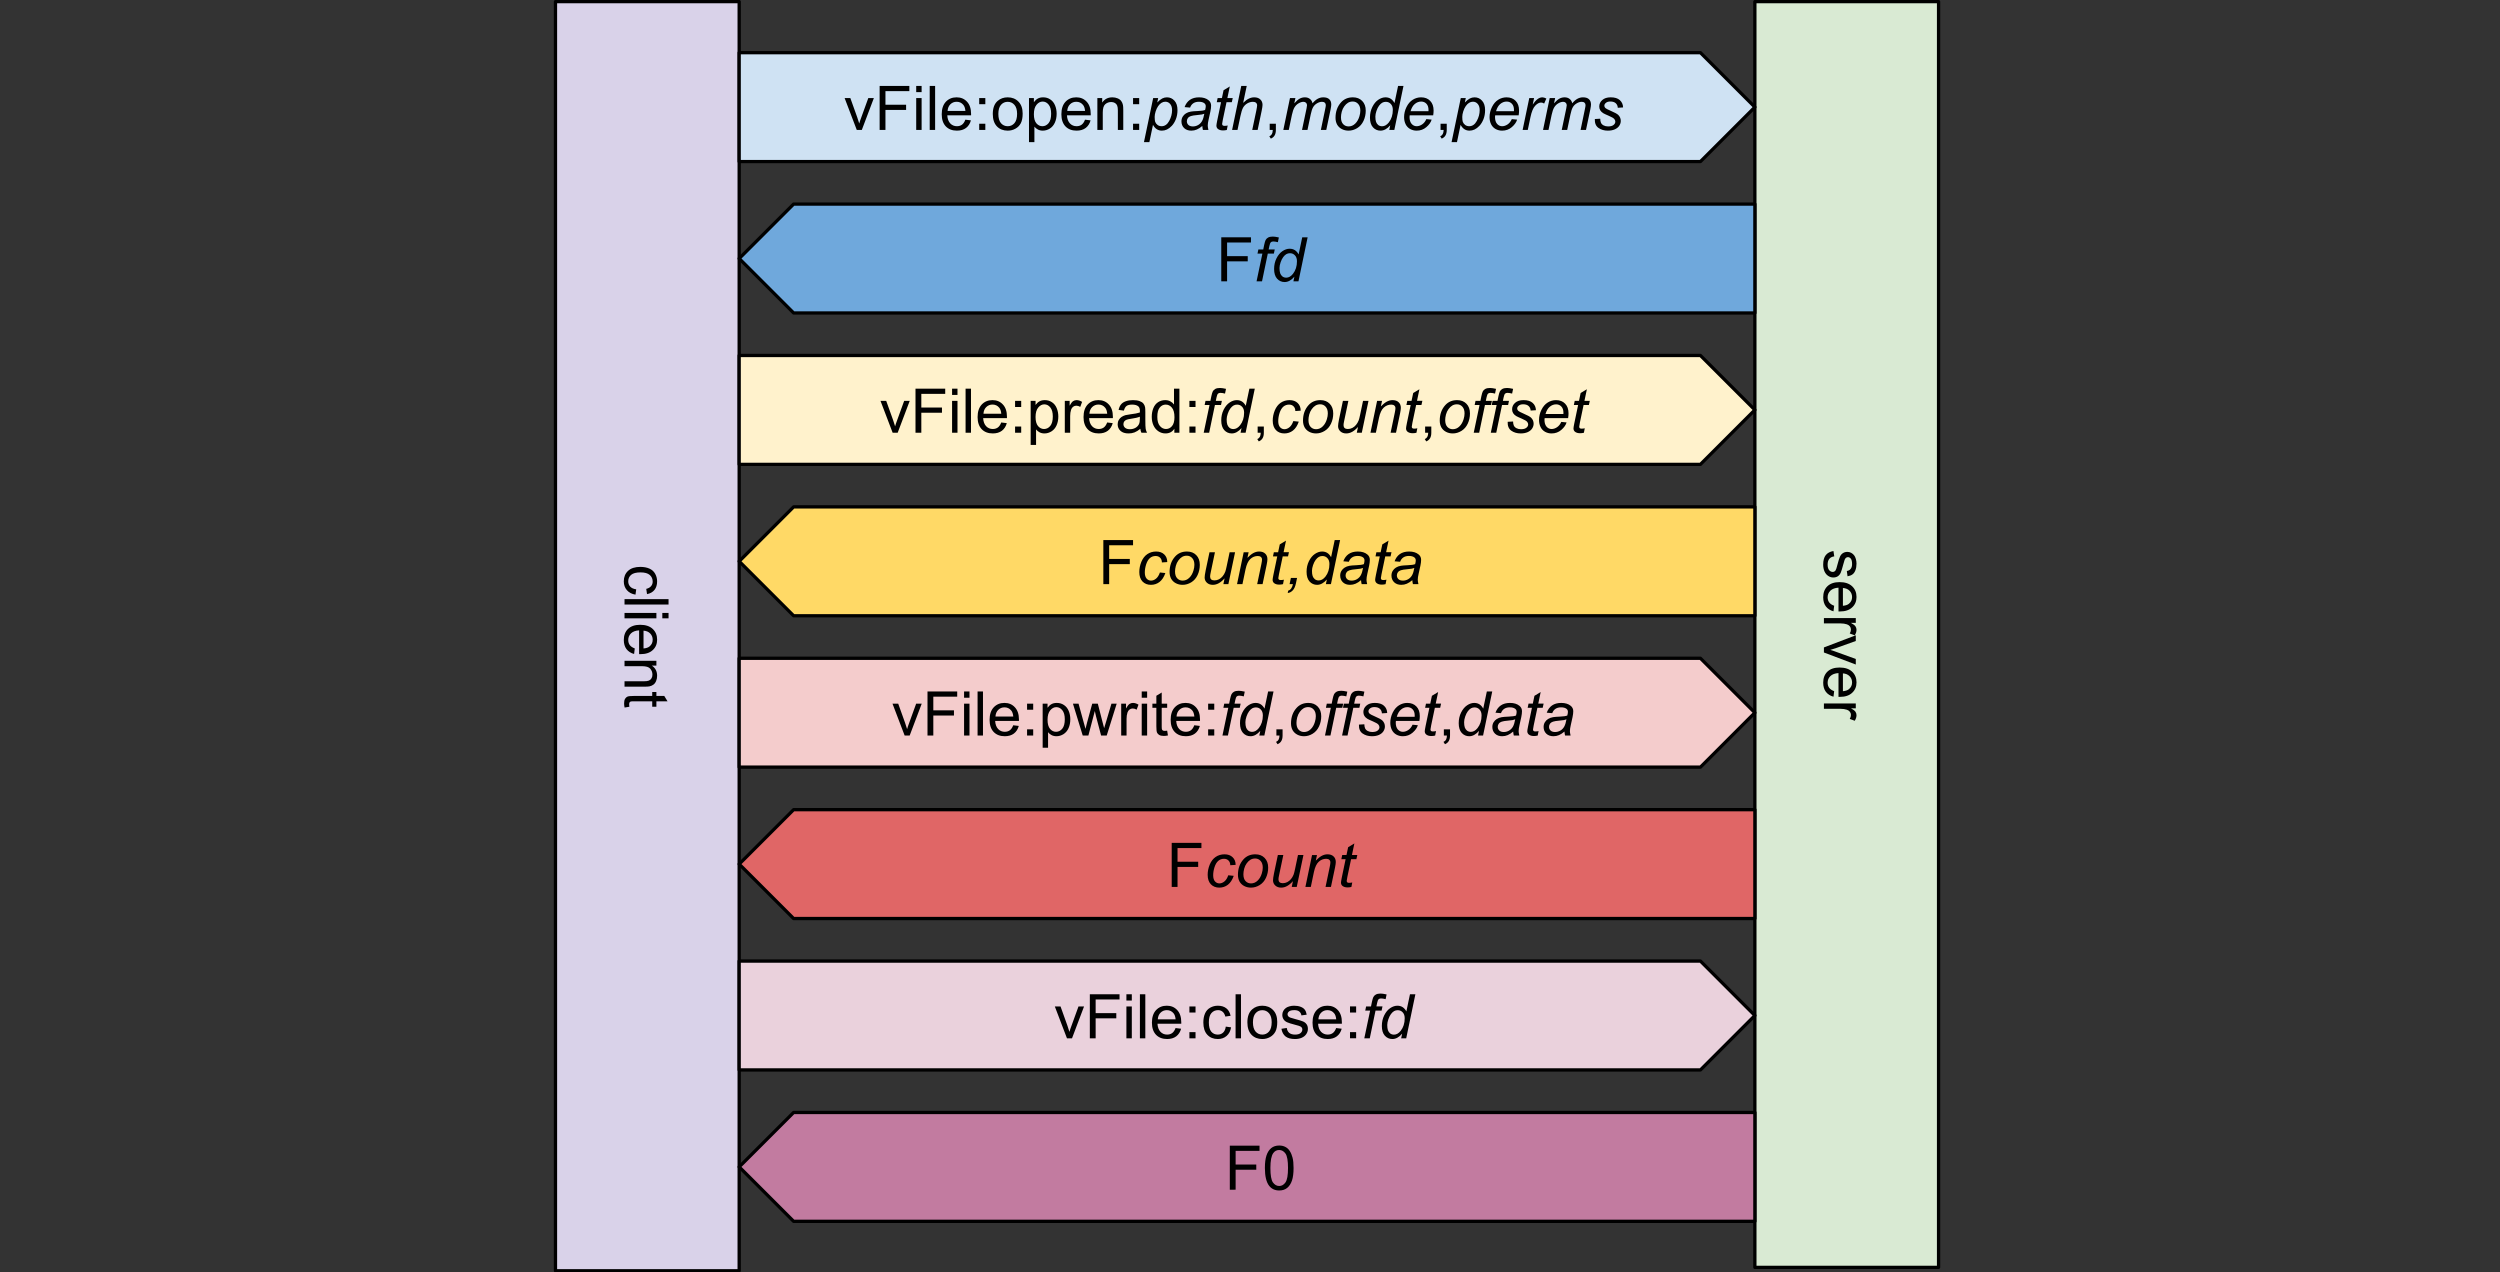 <?xml version="1.0" encoding="UTF-8" standalone="no"?>
<svg
   xmlns:dc="http://purl.org/dc/elements/1.1/"
   xmlns:cc="http://creativecommons.org/ns#"
   xmlns:rdf="http://www.w3.org/1999/02/22-rdf-syntax-ns#"
   xmlns:svg="http://www.w3.org/2000/svg"
   xmlns="http://www.w3.org/2000/svg"
   xmlns:sodipodi="http://sodipodi.sourceforge.net/DTD/sodipodi-0.dtd"
   xmlns:inkscape="http://www.inkscape.org/namespaces/inkscape"
   version="1.1"
   viewBox="0 0 758.644 386.134"
   fill="none"
   stroke="none"
   stroke-linecap="square"
   stroke-miterlimit="10"
   id="svg107"
   sodipodi:docname="gdb-protocol-read-write.svg"
   width="758.644"
   height="386.134"
   inkscape:version="1.0.1 (3bc2e813f5, 2020-09-07)">
  <rect x="0" y="0" width="758.644" height="386.134" fill="#333333" stroke="none"/>
  <defs
     id="defs111" />
  <sodipodi:namedview
     pagecolor="#ffffff"
     bordercolor="#666666"
     borderopacity="1"
     objecttolerance="10"
     gridtolerance="10"
     guidetolerance="10"
     inkscape:pageopacity="0"
     inkscape:pageshadow="2"
     inkscape:window-width="1364"
     inkscape:window-height="747"
     id="namedview109"
     showgrid="false"
     inkscape:zoom="1.0685185"
     inkscape:cx="509.45933"
     inkscape:cy="185.30715"
     inkscape:window-x="0"
     inkscape:window-y="19"
     inkscape:window-maximized="0"
     inkscape:current-layer="svg107" />
  <clipPath
     id="p.0">
    <path
       d="M 0,0 H 720 V 540 H 0 Z"
       clip-rule="nonzero"
       id="path2" />
  </clipPath>
  <path
     fill="#000000"
     fill-opacity="0"
     d="m 149.459,-9.823 h 720 V 530.177 h -720 z"
     fill-rule="evenodd"
     id="path5" />
  <path
     fill="#d9ead3"
     d="M 588.273,0.5 V 384.594 H 532.525 V 0.5 Z"
     fill-rule="evenodd"
     id="path7" />
  <path
     stroke="#000000"
     stroke-width="1"
     stroke-linejoin="round"
     stroke-linecap="butt"
     d="M 588.273,0.5 V 384.594 H 532.525 V 0.5 Z"
     fill-rule="evenodd"
     id="path9" />
  <path
     fill="#000000"
     d="m 556.37,167.209 0.25,1.625 q -0.969,0.125 -1.5,0.75 -0.516,0.625 -0.516,1.75 0,1.125 0.453,1.672 0.469,0.547 1.094,0.547 0.547,0 0.875,-0.484 0.219,-0.328 0.547,-1.672 0.469,-1.812 0.797,-2.516 0.328,-0.688 0.906,-1.047 0.594,-0.359 1.312,-0.359 0.641,0 1.188,0.297 0.562,0.297 0.922,0.812 0.281,0.375 0.469,1.031 0.203,0.672 0.203,1.422 0,1.141 -0.328,2 -0.328,0.859 -0.891,1.266 -0.562,0.422 -1.5,0.578 l -0.219,-1.609 q 0.75,-0.109 1.172,-0.641 0.422,-0.516 0.422,-1.469 0,-1.141 -0.375,-1.625 -0.375,-0.469 -0.875,-0.469 -0.312,0 -0.578,0.188 -0.266,0.203 -0.438,0.641 -0.094,0.234 -0.422,1.438 -0.453,1.75 -0.75,2.438 -0.297,0.688 -0.859,1.078 -0.562,0.391 -1.406,0.391 -0.828,0 -1.547,-0.484 -0.719,-0.469 -1.125,-1.375 -0.391,-0.906 -0.391,-2.047 0,-1.875 0.781,-2.875 0.781,-0.984 2.328,-1.25 z m 0.219,16.609 -0.203,1.688 q -1.484,-0.406 -2.312,-1.484 -0.812,-1.078 -0.812,-2.766 0,-2.125 1.297,-3.375 1.312,-1.234 3.672,-1.234 2.453,0 3.797,1.25 1.344,1.266 1.344,3.266 0,1.938 -1.328,3.156 -1.312,1.234 -3.703,1.234 -0.156,0 -0.438,0 v -7.219 q -1.594,0.094 -2.453,0.906 -0.844,0.812 -0.844,2.016 0,0.906 0.469,1.547 0.484,0.641 1.516,1.016 z m 2.656,-5.391 v 5.406 q 1.219,-0.109 1.828,-0.625 0.953,-0.781 0.953,-2.031 0,-1.125 -0.766,-1.906 -0.75,-0.766 -2.016,-0.844 z m -5.766,9.126 h 9.672 v 1.469 h -1.469 q 1.031,0.562 1.359,1.031 0.328,0.484 0.328,1.062 0,0.828 -0.531,1.688 l -1.516,-0.562 q 0.359,-0.609 0.359,-1.203 0,-0.547 -0.328,-0.969 -0.328,-0.422 -0.891,-0.609 -0.875,-0.281 -1.922,-0.281 h -5.062 z m 0,8.916 9.672,-3.688 v 1.734 l -5.797,2.078 q -0.938,0.328 -1.938,0.625 0.766,0.203 1.828,0.609 l 5.906,2.141 v 1.688 l -9.672,-3.656 z m 3.109,13.266 -0.203,1.688 q -1.484,-0.406 -2.312,-1.484 -0.812,-1.078 -0.812,-2.766 0,-2.125 1.297,-3.375 1.312,-1.234 3.672,-1.234 2.453,0 3.797,1.25 1.344,1.266 1.344,3.266 0,1.938 -1.328,3.156 -1.312,1.234 -3.703,1.234 -0.156,0 -0.438,0 v -7.219 q -1.594,0.094 -2.453,0.906 -0.844,0.812 -0.844,2.016 0,0.906 0.469,1.547 0.484,0.641 1.516,1.016 z m 2.656,-5.391 v 5.406 q 1.219,-0.109 1.828,-0.625 0.953,-0.781 0.953,-2.031 0,-1.125 -0.766,-1.906 -0.75,-0.766 -2.016,-0.844 z m -5.766,9.126 h 9.672 v 1.469 h -1.469 q 1.031,0.562 1.359,1.031 0.328,0.484 0.328,1.062 0,0.828 -0.531,1.688 l -1.516,-0.562 q 0.359,-0.609 0.359,-1.203 0,-0.547 -0.328,-0.969 -0.328,-0.422 -0.891,-0.609 -0.875,-0.281 -1.922,-0.281 h -5.062 z"
     fill-rule="nonzero"
     id="path11" />
  <path
     fill="#d9d2e9"
     d="M 224.31,0.5 V 385.634 H 168.562 V 0.5 Z"
     fill-rule="evenodd"
     id="path13" />
  <path
     stroke="#000000"
     stroke-width="1"
     stroke-linejoin="round"
     stroke-linecap="butt"
     d="M 224.31,0.5 V 385.634 H 168.562 V 0.5 Z"
     fill-rule="evenodd"
     id="path15" />
  <path
     fill="#000000"
     d="m 193.063,178.838 -0.219,1.609 q -1.656,-0.266 -2.609,-1.359 -0.938,-1.078 -0.938,-2.672 0,-1.984 1.297,-3.188 1.297,-1.203 3.719,-1.203 1.578,0 2.75,0.516 1.172,0.516 1.75,1.578 0.594,1.062 0.594,2.312 0,1.578 -0.797,2.578 -0.797,1 -2.266,1.281 l -0.234,-1.594 q 0.969,-0.234 1.453,-0.812 0.5,-0.578 0.5,-1.391 0,-1.234 -0.891,-2.016 -0.891,-0.781 -2.812,-0.781 -1.953,0 -2.844,0.75 -0.875,0.75 -0.875,1.953 0,0.969 0.594,1.609 0.594,0.656 1.828,0.828 z m -3.547,2.969 h 13.359 v 1.641 h -13.359 z m 11.469,4.192 h 1.891 v 1.641 h -1.891 z m -11.469,0 h 9.672 v 1.641 h -9.672 z m 3.109,10.77 -0.203,1.688 q -1.484,-0.406 -2.312,-1.484 -0.812,-1.078 -0.812,-2.766 0,-2.125 1.297,-3.375 1.312,-1.234 3.672,-1.234 2.453,0 3.797,1.25 1.344,1.266 1.344,3.266 0,1.938 -1.328,3.156 -1.312,1.234 -3.703,1.234 -0.156,0 -0.438,0 v -7.219 q -1.594,0.094 -2.453,0.906 -0.844,0.812 -0.844,2.016 0,0.906 0.469,1.547 0.484,0.641 1.516,1.016 z m 2.656,-5.391 v 5.406 q 1.219,-0.109 1.828,-0.625 0.953,-0.781 0.953,-2.031 0,-1.125 -0.766,-1.906 -0.75,-0.766 -2.016,-0.844 z m -5.766,9.141 h 9.672 v 1.469 h -1.375 q 1.594,1.062 1.594,3.078 0,0.875 -0.312,1.609 -0.312,0.734 -0.828,1.094 -0.5,0.375 -1.203,0.516 -0.453,0.094 -1.594,0.094 h -5.953 v -1.641 h 5.891 q 1,0 1.484,-0.203 0.5,-0.188 0.797,-0.672 0.297,-0.484 0.297,-1.141 0,-1.047 -0.672,-1.812 -0.656,-0.75 -2.516,-0.75 h -5.281 z m 1.469,13.954 -1.453,0.234 q -0.141,-0.688 -0.141,-1.234 0,-0.891 0.281,-1.391 0.281,-0.484 0.734,-0.688 0.469,-0.203 1.938,-0.203 h 5.578 v -1.203 h 1.266 v 1.203 h 2.391 l 0.984,1.625 h -3.375 v 1.656 h -1.266 v -1.656 h -5.672 q -0.688,0 -0.891,0.078 -0.203,0.094 -0.328,0.281 -0.109,0.203 -0.109,0.578 0,0.266 0.062,0.719 z"
     fill-rule="nonzero"
     id="path17" />
  <path
     fill="#cfe2f3"
     d="m 224.31,15.988 h 291.701 l 16.52,16.52 -16.52,16.52 H 224.31 Z"
     fill-rule="evenodd"
     id="path19" />
  <path
     stroke="#000000"
     stroke-width="1"
     stroke-linejoin="round"
     stroke-linecap="butt"
     d="m 224.31,15.988 h 291.701 l 16.52,16.52 -16.52,16.52 H 224.31 Z"
     fill-rule="evenodd"
     id="path21" />
  <path
     fill="#000000"
     d="m 259.993,39.428 -3.688,-9.672 h 1.734 l 2.078,5.797 q 0.328,0.938 0.625,1.938 0.203,-0.766 0.609,-1.828 l 2.141,-5.906 h 1.688 l -3.656,9.672 z m 6.938,0 V 26.068 h 9.016 v 1.578 h -7.25 v 4.141 h 6.266 v 1.578 h -6.266 v 6.062 z m 11.099,-11.469 v -1.891 h 1.641 v 1.891 z m 0,11.469 v -9.672 h 1.641 v 9.672 z m 4.098,0 V 26.068 h 1.641 v 13.359 z m 10.817,-3.109 1.688,0.203 q -0.406,1.484 -1.484,2.312 -1.078,0.812 -2.766,0.812 -2.125,0 -3.375,-1.297 -1.234,-1.312 -1.234,-3.672 0,-2.453 1.25,-3.797 1.266,-1.344 3.266,-1.344 1.938,0 3.156,1.328 1.234,1.312 1.234,3.703 0,0.156 0,0.438 h -7.219 q 0.094,1.594 0.906,2.453 0.812,0.844 2.016,0.844 0.906,0 1.547,-0.469 0.641,-0.484 1.016,-1.516 z m -5.391,-2.656 h 5.406 q -0.109,-1.219 -0.625,-1.828 -0.781,-0.953 -2.031,-0.953 -1.125,0 -1.906,0.766 -0.766,0.75 -0.844,2.016 z m 9.594,-2.047 v -1.859 h 1.859 v 1.859 z m 0,7.812 v -1.875 h 1.859 v 1.875 z m 4.121,-4.844 q 0,-2.688 1.484,-3.969 1.25,-1.078 3.047,-1.078 2,0 3.266,1.312 1.266,1.297 1.266,3.609 0,1.859 -0.562,2.938 -0.562,1.062 -1.641,1.656 -1.062,0.594 -2.328,0.594 -2.031,0 -3.281,-1.297 -1.25,-1.312 -1.25,-3.766 z m 1.688,0 q 0,1.859 0.797,2.797 0.812,0.922 2.047,0.922 1.219,0 2.031,-0.922 0.812,-0.938 0.812,-2.844 0,-1.797 -0.812,-2.719 -0.812,-0.922 -2.031,-0.922 -1.234,0 -2.047,0.922 -0.797,0.906 -0.797,2.766 z m 9.298,8.547 v -13.375 h 1.484 v 1.25 q 0.531,-0.734 1.188,-1.094 0.672,-0.375 1.625,-0.375 1.234,0 2.172,0.641 0.953,0.625 1.438,1.797 0.484,1.156 0.484,2.547 0,1.484 -0.531,2.672 -0.531,1.188 -1.547,1.828 -1.016,0.625 -2.141,0.625 -0.812,0 -1.469,-0.344 -0.656,-0.344 -1.062,-0.875 v 4.703 z m 1.484,-8.484 q 0,1.859 0.75,2.766 0.766,0.891 1.828,0.891 1.094,0 1.875,-0.922 0.781,-0.938 0.781,-2.875 0,-1.844 -0.766,-2.766 -0.75,-0.922 -1.812,-0.922 -1.047,0 -1.859,0.984 -0.797,0.969 -0.797,2.844 z m 15.516,1.672 1.688,0.203 q -0.406,1.484 -1.484,2.312 -1.078,0.812 -2.766,0.812 -2.125,0 -3.375,-1.297 -1.234,-1.312 -1.234,-3.672 0,-2.453 1.25,-3.797 1.266,-1.344 3.266,-1.344 1.938,0 3.156,1.328 1.234,1.312 1.234,3.703 0,0.156 0,0.438 h -7.219 q 0.094,1.594 0.906,2.453 0.812,0.844 2.016,0.844 0.906,0 1.547,-0.469 0.641,-0.484 1.016,-1.516 z m -5.391,-2.656 h 5.406 q -0.109,-1.219 -0.625,-1.828 -0.781,-0.953 -2.031,-0.953 -1.125,0 -1.906,0.766 -0.766,0.75 -0.844,2.016 z m 9.141,5.766 v -9.672 h 1.469 v 1.375 q 1.062,-1.594 3.078,-1.594 0.875,0 1.609,0.312 0.734,0.312 1.094,0.828 0.375,0.5 0.516,1.203 0.094,0.453 0.094,1.594 v 5.953 h -1.641 v -5.891 q 0,-1 -0.203,-1.484 -0.188,-0.5 -0.672,-0.797 -0.484,-0.297 -1.141,-0.297 -1.047,0 -1.812,0.672 -0.75,0.656 -0.75,2.516 v 5.281 z m 10.829,-7.812 v -1.859 h 1.859 v 1.859 z m 0,7.812 v -1.875 h 1.859 v 1.875 z"
     fill-rule="nonzero"
     id="path23" />
  <path
     fill="#000000"
     d="m 347.143,43.131 2.797,-13.375 h 1.516 l -0.281,1.344 q 0.844,-0.875 1.516,-1.219 0.672,-0.344 1.422,-0.344 1.375,0 2.281,1.016 0.922,1 0.922,2.875 0,1.516 -0.5,2.766 -0.5,1.234 -1.234,2 -0.719,0.75 -1.469,1.109 -0.75,0.344 -1.531,0.344 -1.75,0 -2.703,-1.766 l -1.094,5.25 z m 3.25,-7.656 q 0,1.078 0.156,1.5 0.234,0.594 0.75,0.969 0.516,0.359 1.203,0.359 1.422,0 2.297,-1.594 0.875,-1.609 0.875,-3.281 0,-1.219 -0.594,-1.891 -0.578,-0.672 -1.453,-0.672 -0.625,0 -1.172,0.344 -0.531,0.328 -1,0.984 -0.453,0.656 -0.766,1.609 -0.297,0.953 -0.297,1.672 z m 14.454,2.75 q -0.859,0.734 -1.656,1.078 -0.781,0.344 -1.688,0.344 -1.344,0 -2.172,-0.781 -0.812,-0.797 -0.812,-2.031 0,-0.797 0.375,-1.422 0.375,-0.625 0.984,-1 0.609,-0.391 1.484,-0.547 0.562,-0.109 2.109,-0.172 1.562,-0.062 2.234,-0.328 0.188,-0.672 0.188,-1.125 0,-0.578 -0.422,-0.906 -0.562,-0.453 -1.672,-0.453 -1.031,0 -1.703,0.469 -0.656,0.453 -0.953,1.297 l -1.672,-0.141 q 0.516,-1.438 1.609,-2.203 1.109,-0.766 2.797,-0.766 1.797,0 2.844,0.859 0.797,0.625 0.797,1.656 0,0.766 -0.219,1.797 l -0.531,2.406 q -0.266,1.141 -0.266,1.859 0,0.453 0.203,1.312 h -1.672 q -0.125,-0.469 -0.188,-1.203 z m 0.609,-3.703 q -0.344,0.141 -0.75,0.219 -0.391,0.062 -1.312,0.156 -1.438,0.125 -2.031,0.328 -0.594,0.188 -0.906,0.625 -0.297,0.422 -0.297,0.938 0,0.688 0.484,1.141 0.484,0.438 1.359,0.438 0.828,0 1.578,-0.422 0.75,-0.438 1.188,-1.203 0.438,-0.781 0.688,-2.219 z m 7.094,3.562 -0.266,1.359 q -0.594,0.141 -1.156,0.141 -0.984,0 -1.562,-0.469 -0.438,-0.375 -0.438,-1 0,-0.312 0.234,-1.469 l 1.172,-5.625 h -1.297 l 0.266,-1.266 h 1.297 l 0.5,-2.375 1.891,-1.141 -0.734,3.516 h 1.625 l -0.281,1.266 h -1.609 l -1.125,5.359 q -0.203,1.016 -0.203,1.219 0,0.281 0.156,0.438 0.172,0.156 0.562,0.156 0.547,0 0.969,-0.109 z m 1.34,1.344 2.781,-13.359 h 1.656 l -1.078,5.141 q 0.922,-0.906 1.719,-1.281 0.797,-0.391 1.625,-0.391 1.203,0 1.859,0.641 0.672,0.625 0.672,1.656 0,0.516 -0.281,1.875 l -1.203,5.719 h -1.641 l 1.234,-5.859 q 0.25,-1.266 0.25,-1.594 0,-0.484 -0.328,-0.781 -0.328,-0.297 -0.938,-0.297 -0.891,0 -1.703,0.469 -0.812,0.469 -1.281,1.281 -0.453,0.812 -0.828,2.625 l -0.875,4.156 z"
     fill-rule="nonzero"
     id="path25" />
  <path
     fill="#000000"
     d="m 385.297,39.428 v -1.875 h 1.875 v 1.875 q 0,1.031 -0.375,1.656 -0.359,0.641 -1.156,0.984 l -0.453,-0.703 q 0.516,-0.219 0.766,-0.672 0.25,-0.438 0.281,-1.266 z"
     fill-rule="nonzero"
     id="path27" />
  <path
     fill="#000000"
     d="m 389.434,39.428 2.016,-9.672 h 1.656 l -0.344,1.594 q 0.922,-1.031 1.641,-1.422 0.734,-0.391 1.578,-0.391 0.906,0 1.516,0.484 0.609,0.469 0.797,1.328 0.734,-0.906 1.547,-1.359 0.812,-0.453 1.719,-0.453 1.219,0 1.812,0.578 0.609,0.562 0.609,1.609 0,0.438 -0.203,1.469 l -1.312,6.234 h -1.641 l 1.328,-6.391 q 0.172,-0.781 0.172,-1.125 0,-0.469 -0.297,-0.734 -0.297,-0.281 -0.844,-0.281 -0.75,0 -1.516,0.453 -0.766,0.438 -1.188,1.172 -0.422,0.719 -0.734,2.219 l -0.984,4.688 h -1.656 l 1.375,-6.531 q 0.141,-0.672 0.141,-0.953 0,-0.469 -0.297,-0.75 -0.297,-0.297 -0.766,-0.297 -0.703,0 -1.484,0.453 -0.766,0.438 -1.25,1.234 -0.469,0.797 -0.781,2.266 l -0.953,4.578 z m 15.838,-3.672 q 0,-2.828 1.672,-4.688 1.375,-1.531 3.609,-1.531 1.75,0 2.812,1.094 1.078,1.094 1.078,2.953 0,1.656 -0.672,3.094 -0.672,1.438 -1.922,2.203 -1.25,0.766 -2.625,0.766 -1.125,0 -2.047,-0.484 -0.922,-0.484 -1.422,-1.359 -0.484,-0.891 -0.484,-2.047 z m 1.656,-0.156 q 0,1.359 0.656,2.062 0.656,0.703 1.656,0.703 0.531,0 1.047,-0.203 0.531,-0.219 0.969,-0.656 0.453,-0.438 0.766,-1 0.312,-0.562 0.5,-1.203 0.281,-0.906 0.281,-1.734 0,-1.312 -0.656,-2.031 -0.656,-0.734 -1.656,-0.734 -0.781,0 -1.422,0.375 -0.625,0.375 -1.141,1.094 -0.516,0.703 -0.766,1.641 -0.234,0.938 -0.234,1.688 z m 14.954,2.422 q -1.406,1.625 -2.953,1.625 -1.375,0 -2.297,-1.016 -0.906,-1.016 -0.906,-2.953 0,-1.766 0.719,-3.219 0.734,-1.469 1.812,-2.188 1.094,-0.734 2.188,-0.734 1.797,0 2.719,1.734 l 1.094,-5.203 h 1.641 l -2.781,13.359 h -1.531 z m -4.516,-2.641 q 0,1 0.203,1.594 0.203,0.578 0.672,0.969 0.484,0.375 1.172,0.375 1.109,0 2.031,-1.156 1.219,-1.547 1.219,-3.828 0,-1.141 -0.609,-1.781 -0.594,-0.656 -1.516,-0.656 -0.594,0 -1.078,0.266 -0.484,0.266 -0.969,0.906 -0.469,0.625 -0.797,1.594 -0.328,0.969 -0.328,1.719 z m 15.469,0.766 1.609,0.156 q -0.344,1.188 -1.594,2.266 -1.234,1.078 -2.969,1.078 -1.062,0 -1.969,-0.5 -0.891,-0.5 -1.359,-1.438 -0.469,-0.953 -0.469,-2.156 0,-1.594 0.734,-3.078 0.734,-1.484 1.891,-2.203 1.172,-0.734 2.531,-0.734 1.734,0 2.766,1.078 1.031,1.062 1.031,2.922 0,0.719 -0.125,1.469 h -7.125 q -0.047,0.281 -0.047,0.5 0,1.359 0.625,2.078 0.625,0.719 1.531,0.719 0.844,0 1.656,-0.547 0.828,-0.562 1.281,-1.609 z m -4.781,-2.406 h 5.422 q 0.016,-0.25 0.016,-0.359 0,-1.234 -0.625,-1.891 -0.625,-0.672 -1.594,-0.672 -1.062,0 -1.938,0.734 -0.859,0.719 -1.281,2.188 z"
     fill-rule="nonzero"
     id="path29" />
  <path
     fill="#000000"
     d="m 437.148,39.428 v -1.875 h 1.875 v 1.875 q 0,1.031 -0.375,1.656 -0.359,0.641 -1.156,0.984 l -0.453,-0.703 q 0.516,-0.219 0.766,-0.672 0.25,-0.438 0.281,-1.266 z"
     fill-rule="nonzero"
     id="path31" />
  <path
     fill="#000000"
     d="m 440.488,43.131 2.797,-13.375 h 1.516 l -0.281,1.344 q 0.844,-0.875 1.516,-1.219 0.672,-0.344 1.422,-0.344 1.375,0 2.281,1.016 0.922,1 0.922,2.875 0,1.516 -0.5,2.766 -0.5,1.234 -1.234,2 -0.719,0.75 -1.469,1.109 -0.75,0.344 -1.531,0.344 -1.75,0 -2.703,-1.766 l -1.094,5.25 z m 3.25,-7.656 q 0,1.078 0.156,1.5 0.234,0.594 0.75,0.969 0.516,0.359 1.203,0.359 1.422,0 2.297,-1.594 0.875,-1.609 0.875,-3.281 0,-1.219 -0.594,-1.891 -0.578,-0.672 -1.453,-0.672 -0.625,0 -1.172,0.344 -0.531,0.328 -1,0.984 -0.453,0.656 -0.766,1.609 -0.297,0.953 -0.297,1.672 z m 15.032,0.672 1.609,0.156 q -0.344,1.188 -1.594,2.266 -1.234,1.078 -2.969,1.078 -1.062,0 -1.969,-0.5 -0.891,-0.5 -1.359,-1.438 -0.469,-0.953 -0.469,-2.156 0,-1.594 0.734,-3.078 0.734,-1.484 1.891,-2.203 1.172,-0.734 2.531,-0.734 1.734,0 2.766,1.078 1.031,1.062 1.031,2.922 0,0.719 -0.125,1.469 h -7.125 q -0.047,0.281 -0.047,0.5 0,1.359 0.625,2.078 0.625,0.719 1.531,0.719 0.844,0 1.656,-0.547 0.828,-0.562 1.281,-1.609 z m -4.781,-2.406 h 5.422 q 0.016,-0.25 0.016,-0.359 0,-1.234 -0.625,-1.891 -0.625,-0.672 -1.594,-0.672 -1.062,0 -1.938,0.734 -0.859,0.719 -1.281,2.188 z m 8.063,5.688 2.016,-9.672 h 1.453 l -0.406,1.969 q 0.75,-1.109 1.453,-1.641 0.719,-0.547 1.469,-0.547 0.5,0 1.219,0.359 l -0.672,1.531 q -0.438,-0.312 -0.938,-0.312 -0.875,0 -1.781,0.969 -0.906,0.953 -1.438,3.469 l -0.812,3.875 z m 6.197,0 2.016,-9.672 h 1.656 l -0.344,1.594 q 0.922,-1.031 1.641,-1.422 0.734,-0.391 1.578,-0.391 0.906,0 1.516,0.484 0.609,0.469 0.797,1.328 0.734,-0.906 1.547,-1.359 0.812,-0.453 1.719,-0.453 1.219,0 1.812,0.578 0.609,0.562 0.609,1.609 0,0.438 -0.203,1.469 l -1.312,6.234 h -1.641 l 1.328,-6.391 q 0.172,-0.781 0.172,-1.125 0,-0.469 -0.297,-0.734 -0.297,-0.281 -0.844,-0.281 -0.75,0 -1.516,0.453 -0.766,0.438 -1.188,1.172 -0.422,0.719 -0.734,2.219 l -0.984,4.688 h -1.656 l 1.375,-6.531 q 0.141,-0.672 0.141,-0.953 0,-0.469 -0.297,-0.75 -0.297,-0.297 -0.766,-0.297 -0.703,0 -1.484,0.453 -0.766,0.438 -1.25,1.234 -0.469,0.797 -0.781,2.266 l -0.953,4.578 z m 15.713,-3.312 1.641,-0.094 q 0,0.703 0.219,1.219 0.219,0.5 0.797,0.812 0.594,0.312 1.375,0.312 1.094,0 1.641,-0.438 0.547,-0.438 0.547,-1.016 0,-0.438 -0.328,-0.812 -0.328,-0.391 -1.641,-0.953 -1.312,-0.562 -1.672,-0.781 -0.609,-0.375 -0.922,-0.875 -0.312,-0.516 -0.312,-1.172 0,-1.141 0.906,-1.953 0.922,-0.828 2.562,-0.828 1.828,0 2.766,0.844 0.953,0.844 1,2.219 l -1.609,0.109 q -0.047,-0.875 -0.625,-1.391 -0.578,-0.516 -1.656,-0.516 -0.844,0 -1.328,0.406 -0.469,0.391 -0.469,0.844 0,0.453 0.406,0.797 0.281,0.234 1.422,0.734 1.891,0.812 2.375,1.281 0.781,0.766 0.781,1.844 0,0.719 -0.438,1.422 -0.438,0.688 -1.344,1.109 -0.906,0.406 -2.141,0.406 -1.672,0 -2.844,-0.828 -1.188,-0.828 -1.109,-2.703 z"
     fill-rule="nonzero"
     id="path33" />
  <path
     fill="#6fa8dc"
     d="M 532.53,61.93 H 240.829 l -16.52,16.52 16.52,16.52 h 291.701 z"
     fill-rule="evenodd"
     id="path35" />
  <path
     stroke="#000000"
     stroke-width="1"
     stroke-linejoin="round"
     stroke-linecap="butt"
     d="M 532.53,61.93 H 240.829 l -16.52,16.52 16.52,16.52 h 291.701 z"
     fill-rule="evenodd"
     id="path37" />
  <path
     fill="#000000"
     d="M 370.604,85.37 V 72.011 h 9.016 v 1.578 h -7.25 V 77.73 h 6.266 v 1.578 h -6.266 v 6.062 z"
     fill-rule="nonzero"
     id="path39" />
  <path
     fill="#000000"
     d="m 381.312,85.37 1.766,-8.406 h -1.484 l 0.266,-1.266 h 1.484 l 0.281,-1.375 q 0.219,-1.031 0.438,-1.484 0.234,-0.453 0.75,-0.75 0.531,-0.297 1.438,-0.297 0.625,0 1.828,0.266 l -0.297,1.438 q -0.844,-0.219 -1.406,-0.219 -0.484,0 -0.734,0.25 -0.25,0.234 -0.438,1.125 l -0.219,1.047 h 1.844 l -0.266,1.266 h -1.844 l -1.75,8.406 z m 11.48,-1.406 q -1.406,1.625 -2.953,1.625 -1.375,0 -2.297,-1.016 -0.906,-1.016 -0.906,-2.953 0,-1.766 0.719,-3.219 0.734,-1.469 1.812,-2.188 1.094,-0.734 2.188,-0.734 1.797,0 2.719,1.734 l 1.094,-5.203 h 1.641 l -2.781,13.359 h -1.531 z m -4.516,-2.641 q 0,1 0.203,1.594 0.203,0.578 0.672,0.969 0.484,0.375 1.172,0.375 1.109,0 2.031,-1.156 1.219,-1.547 1.219,-3.828 0,-1.141 -0.609,-1.781 -0.594,-0.656 -1.516,-0.656 -0.594,0 -1.078,0.266 -0.484,0.266 -0.969,0.906 -0.469,0.625 -0.797,1.594 -0.328,0.969 -0.328,1.719 z"
     fill-rule="nonzero"
     id="path41" />
  <path
     fill="#fff2cc"
     d="m 224.31,107.873 h 291.701 l 16.52,16.52 -16.52,16.52 H 224.31 Z"
     fill-rule="evenodd"
     id="path43" />
  <path
     stroke="#000000"
     stroke-width="1"
     stroke-linejoin="round"
     stroke-linecap="butt"
     d="m 224.31,107.873 h 291.701 l 16.52,16.52 -16.52,16.52 H 224.31 Z"
     fill-rule="evenodd"
     id="path45" />
  <path
     fill="#000000"
     d="m 270.879,131.312 -3.688,-9.672 h 1.734 l 2.078,5.797 q 0.328,0.937 0.625,1.937 0.203,-0.766 0.609,-1.828 l 2.141,-5.906 h 1.688 l -3.656,9.672 z m 6.938,0 v -13.359 h 9.016 v 1.578 h -7.25 v 4.141 h 6.266 v 1.578 h -6.266 v 6.062 z m 11.099,-11.469 v -1.891 h 1.641 v 1.891 z m 0,11.469 v -9.672 h 1.641 v 9.672 z m 4.098,0 v -13.359 h 1.641 v 13.359 z m 10.817,-3.109 1.688,0.203 q -0.406,1.484 -1.484,2.312 -1.078,0.812 -2.766,0.812 -2.125,0 -3.375,-1.297 -1.234,-1.312 -1.234,-3.672 0,-2.453 1.25,-3.797 1.266,-1.344 3.266,-1.344 1.938,0 3.156,1.328 1.234,1.312 1.234,3.703 0,0.156 0,0.438 h -7.219 q 0.094,1.594 0.906,2.453 0.812,0.844 2.016,0.844 0.906,0 1.547,-0.469 0.641,-0.484 1.016,-1.516 z m -5.391,-2.656 h 5.406 q -0.109,-1.219 -0.625,-1.828 -0.781,-0.953 -2.031,-0.953 -1.125,0 -1.906,0.766 -0.766,0.75 -0.844,2.016 z m 9.594,-2.047 v -1.859 h 1.859 v 1.859 z m 0,7.812 v -1.875 h 1.859 v 1.875 z m 4.73,3.703 v -13.375 h 1.484 v 1.25 q 0.531,-0.734 1.188,-1.094 0.672,-0.375 1.625,-0.375 1.234,0 2.172,0.641 0.953,0.625 1.438,1.797 0.484,1.156 0.484,2.547 0,1.484 -0.531,2.672 -0.531,1.188 -1.547,1.828 -1.016,0.625 -2.141,0.625 -0.812,0 -1.469,-0.344 -0.656,-0.344 -1.062,-0.875 v 4.703 z m 1.484,-8.484 q 0,1.859 0.75,2.766 0.766,0.891 1.828,0.891 1.094,0 1.875,-0.922 0.781,-0.938 0.781,-2.875 0,-1.844 -0.766,-2.766 -0.75,-0.922 -1.812,-0.922 -1.047,0 -1.859,0.984 -0.797,0.969 -0.797,2.844 z m 8.876,4.781 v -9.672 h 1.469 v 1.469 q 0.562,-1.031 1.031,-1.359 0.484,-0.328 1.062,-0.328 0.828,0 1.688,0.531 l -0.562,1.516 q -0.609,-0.359 -1.203,-0.359 -0.547,0 -0.969,0.328 -0.422,0.328 -0.609,0.891 -0.281,0.875 -0.281,1.922 v 5.062 z m 12.853,-3.109 1.688,0.203 q -0.406,1.484 -1.484,2.312 -1.078,0.812 -2.766,0.812 -2.125,0 -3.375,-1.297 -1.234,-1.312 -1.234,-3.672 0,-2.453 1.25,-3.797 1.266,-1.344 3.266,-1.344 1.938,0 3.156,1.328 1.234,1.312 1.234,3.703 0,0.156 0,0.438 h -7.219 q 0.094,1.594 0.906,2.453 0.812,0.844 2.016,0.844 0.906,0 1.547,-0.469 0.641,-0.484 1.016,-1.516 z m -5.391,-2.656 h 5.406 q -0.109,-1.219 -0.625,-1.828 -0.781,-0.953 -2.031,-0.953 -1.125,0 -1.906,0.766 -0.766,0.75 -0.844,2.016 z m 15.454,4.578 q -0.922,0.766 -1.766,1.094 -0.828,0.312 -1.797,0.312 -1.594,0 -2.453,-0.781 -0.859,-0.781 -0.859,-1.984 0,-0.719 0.328,-1.297 0.328,-0.594 0.844,-0.938 0.531,-0.359 1.188,-0.547 0.469,-0.125 1.453,-0.25 1.984,-0.234 2.922,-0.562 0.016,-0.344 0.016,-0.422 0,-1 -0.469,-1.422 -0.625,-0.547 -1.875,-0.547 -1.156,0 -1.703,0.406 -0.547,0.406 -0.812,1.422 l -1.609,-0.219 q 0.219,-1.016 0.719,-1.641 0.5,-0.641 1.453,-0.984 0.953,-0.344 2.188,-0.344 1.25,0 2.016,0.297 0.781,0.281 1.141,0.734 0.375,0.438 0.516,1.109 0.078,0.422 0.078,1.516 v 2.188 q 0,2.281 0.109,2.891 0.109,0.594 0.406,1.156 h -1.703 q -0.266,-0.516 -0.328,-1.188 z m -0.141,-3.672 q -0.891,0.375 -2.672,0.625 -1.016,0.141 -1.438,0.328 -0.422,0.188 -0.656,0.531 -0.219,0.344 -0.219,0.781 0,0.656 0.5,1.094 0.5,0.438 1.453,0.438 0.938,0 1.672,-0.406 0.75,-0.422 1.094,-1.141 0.266,-0.562 0.266,-1.641 z m 10.469,4.859 v -1.219 q -0.906,1.438 -2.703,1.438 -1.156,0 -2.125,-0.641 -0.969,-0.641 -1.5,-1.781 -0.531,-1.141 -0.531,-2.625 0,-1.453 0.484,-2.625 0.484,-1.188 1.438,-1.812 0.969,-0.625 2.172,-0.625 0.875,0 1.547,0.375 0.688,0.359 1.109,0.953 v -4.797 h 1.641 v 13.359 z m -5.172,-4.828 q 0,1.859 0.781,2.781 0.781,0.922 1.844,0.922 1.078,0 1.828,-0.875 0.75,-0.891 0.75,-2.687 0,-1.984 -0.766,-2.906 -0.766,-0.938 -1.891,-0.938 -1.078,0 -1.812,0.891 -0.734,0.891 -0.734,2.812 z m 9.735,-2.984 v -1.859 h 1.859 v 1.859 z m 0,7.812 v -1.875 h 1.859 v 1.875 z"
     fill-rule="nonzero"
     id="path47" />
  <path
     fill="#000000"
     d="m 365.273,131.312 1.766,-8.406 h -1.484 l 0.266,-1.266 h 1.484 l 0.281,-1.375 q 0.219,-1.031 0.438,-1.484 0.234,-0.453 0.75,-0.75 0.531,-0.297 1.438,-0.297 0.625,0 1.828,0.266 l -0.297,1.438 q -0.844,-0.219 -1.406,-0.219 -0.484,0 -0.734,0.25 -0.25,0.234 -0.438,1.125 l -0.219,1.047 h 1.844 l -0.266,1.266 h -1.844 l -1.75,8.406 z m 11.48,-1.406 q -1.406,1.625 -2.953,1.625 -1.375,0 -2.297,-1.016 -0.906,-1.016 -0.906,-2.953 0,-1.766 0.719,-3.219 0.734,-1.469 1.812,-2.188 1.094,-0.734 2.188,-0.734 1.797,0 2.719,1.734 l 1.094,-5.203 h 1.641 l -2.781,13.359 h -1.531 z m -4.516,-2.641 q 0,1 0.203,1.594 0.203,0.578 0.672,0.969 0.484,0.375 1.172,0.375 1.109,0 2.031,-1.156 1.219,-1.547 1.219,-3.828 0,-1.141 -0.609,-1.781 -0.594,-0.656 -1.516,-0.656 -0.594,0 -1.078,0.266 -0.484,0.266 -0.969,0.906 -0.469,0.625 -0.797,1.594 -0.328,0.969 -0.328,1.719 z"
     fill-rule="nonzero"
     id="path49" />
  <path
     fill="#000000"
     d="m 381.644,131.312 v -1.875 h 1.875 v 1.875 q 0,1.031 -0.375,1.656 -0.359,0.641 -1.156,0.984 l -0.453,-0.703 q 0.516,-0.219 0.766,-0.672 0.25,-0.438 0.281,-1.266 z"
     fill-rule="nonzero"
     id="path51" />
  <path
     fill="#000000"
     d="m 392.468,127.781 1.656,0.172 q -0.625,1.812 -1.766,2.703 -1.141,0.875 -2.609,0.875 -1.578,0 -2.562,-1.016 -0.969,-1.031 -0.969,-2.859 0,-1.578 0.625,-3.109 0.641,-1.531 1.797,-2.328 1.172,-0.797 2.688,-0.797 1.547,0 2.453,0.875 0.922,0.875 0.922,2.328 l -1.625,0.109 q -0.016,-0.922 -0.547,-1.438 -0.516,-0.516 -1.359,-0.516 -1,0 -1.734,0.625 -0.719,0.625 -1.141,1.906 -0.406,1.281 -0.406,2.469 0,1.234 0.547,1.859 0.547,0.609 1.344,0.609 0.797,0 1.531,-0.609 0.734,-0.609 1.156,-1.859 z m 2.938,-0.141 q 0,-2.828 1.672,-4.688 1.375,-1.531 3.609,-1.531 1.75,0 2.812,1.094 1.078,1.094 1.078,2.953 0,1.656 -0.672,3.094 -0.672,1.438 -1.922,2.203 -1.25,0.766 -2.625,0.766 -1.125,0 -2.047,-0.484 -0.922,-0.484 -1.422,-1.359 -0.484,-0.891 -0.484,-2.047 z m 1.656,-0.156 q 0,1.359 0.656,2.062 0.656,0.703 1.656,0.703 0.531,0 1.047,-0.203 0.531,-0.219 0.969,-0.656 0.453,-0.438 0.766,-1 0.312,-0.562 0.5,-1.203 0.281,-0.906 0.281,-1.734 0,-1.312 -0.656,-2.031 -0.656,-0.734 -1.656,-0.734 -0.781,0 -1.422,0.375 -0.625,0.375 -1.141,1.094 -0.516,0.703 -0.766,1.641 -0.234,0.938 -0.234,1.688 z m 15.032,2.078 q -1.734,1.969 -3.562,1.969 -1.109,0 -1.797,-0.641 -0.688,-0.641 -0.688,-1.578 0,-0.609 0.297,-2.094 l 1.172,-5.578 h 1.656 l -1.297,6.188 q -0.172,0.766 -0.172,1.203 0,0.547 0.328,0.859 0.344,0.297 0.984,0.297 0.703,0 1.359,-0.328 0.656,-0.344 1.125,-0.922 0.484,-0.578 0.797,-1.359 0.188,-0.5 0.453,-1.766 l 0.875,-4.172 h 1.656 l -2.031,9.672 h -1.516 z m 3.782,1.75 2.016,-9.672 h 1.5 l -0.359,1.688 q 0.969,-1 1.812,-1.453 0.859,-0.453 1.734,-0.453 1.188,0 1.844,0.641 0.672,0.625 0.672,1.703 0,0.531 -0.234,1.688 l -1.234,5.859 h -1.641 l 1.281,-6.125 q 0.188,-0.891 0.188,-1.328 0,-0.484 -0.328,-0.781 -0.328,-0.297 -0.953,-0.297 -1.281,0 -2.266,0.906 -0.984,0.906 -1.453,3.125 l -0.938,4.5 z m 14.219,-1.344 -0.266,1.359 q -0.594,0.141 -1.156,0.141 -0.984,0 -1.562,-0.469 -0.438,-0.375 -0.438,-1 0,-0.312 0.234,-1.469 l 1.172,-5.625 h -1.297 l 0.266,-1.266 h 1.297 l 0.5,-2.375 1.891,-1.141 -0.734,3.516 h 1.625 l -0.281,1.266 h -1.609 l -1.125,5.359 q -0.203,1.016 -0.203,1.219 0,0.281 0.156,0.438 0.172,0.156 0.562,0.156 0.547,0 0.969,-0.109 z"
     fill-rule="nonzero"
     id="path53" />
  <path
     fill="#000000"
     d="m 432.466,131.312 v -1.875 h 1.875 v 1.875 q 0,1.031 -0.375,1.656 -0.359,0.641 -1.156,0.984 l -0.453,-0.703 q 0.516,-0.219 0.766,-0.672 0.25,-0.438 0.281,-1.266 z"
     fill-rule="nonzero"
     id="path55" />
  <path
     fill="#000000"
     d="m 436.899,127.641 q 0,-2.828 1.672,-4.688 1.375,-1.531 3.609,-1.531 1.75,0 2.812,1.094 1.078,1.094 1.078,2.953 0,1.656 -0.672,3.094 -0.672,1.438 -1.922,2.203 -1.25,0.766 -2.625,0.766 -1.125,0 -2.047,-0.484 -0.922,-0.484 -1.422,-1.359 -0.484,-0.891 -0.484,-2.047 z m 1.656,-0.156 q 0,1.359 0.656,2.062 0.656,0.703 1.656,0.703 0.531,0 1.047,-0.203 0.531,-0.219 0.969,-0.656 0.453,-0.438 0.766,-1 0.312,-0.562 0.5,-1.203 0.281,-0.906 0.281,-1.734 0,-1.312 -0.656,-2.031 -0.656,-0.734 -1.656,-0.734 -0.781,0 -1.422,0.375 -0.625,0.375 -1.141,1.094 -0.516,0.703 -0.766,1.641 -0.234,0.938 -0.234,1.688 z m 8.657,3.828 1.766,-8.406 h -1.484 l 0.266,-1.266 h 1.484 l 0.281,-1.375 q 0.219,-1.031 0.438,-1.484 0.234,-0.453 0.75,-0.75 0.531,-0.297 1.438,-0.297 0.625,0 1.828,0.266 l -0.297,1.438 q -0.844,-0.219 -1.406,-0.219 -0.484,0 -0.734,0.25 -0.25,0.234 -0.438,1.125 l -0.219,1.047 h 1.844 l -0.266,1.266 h -1.844 l -1.75,8.406 z m 5.183,0 1.766,-8.406 h -1.484 l 0.266,-1.266 h 1.484 l 0.281,-1.375 q 0.219,-1.031 0.438,-1.484 0.234,-0.453 0.75,-0.75 0.531,-0.297 1.438,-0.297 0.625,0 1.828,0.266 l -0.297,1.438 q -0.844,-0.219 -1.406,-0.219 -0.484,0 -0.734,0.25 -0.25,0.234 -0.438,1.125 l -0.219,1.047 h 1.844 l -0.266,1.266 h -1.844 l -1.75,8.406 z m 5.121,-3.312 1.641,-0.094 q 0,0.703 0.219,1.219 0.219,0.5 0.797,0.812 0.594,0.312 1.375,0.312 1.094,0 1.641,-0.438 0.547,-0.438 0.547,-1.016 0,-0.438 -0.328,-0.812 -0.328,-0.391 -1.641,-0.953 -1.312,-0.562 -1.672,-0.781 -0.609,-0.375 -0.922,-0.875 -0.312,-0.516 -0.312,-1.172 0,-1.141 0.906,-1.953 0.922,-0.828 2.562,-0.828 1.828,0 2.766,0.844 0.953,0.844 1,2.219 l -1.609,0.109 q -0.047,-0.875 -0.625,-1.391 -0.578,-0.516 -1.656,-0.516 -0.844,0 -1.328,0.406 -0.469,0.391 -0.469,0.844 0,0.453 0.406,0.797 0.281,0.234 1.422,0.734 1.891,0.812 2.375,1.281 0.781,0.766 0.781,1.844 0,0.719 -0.438,1.422 -0.438,0.688 -1.344,1.109 -0.906,0.406 -2.141,0.406 -1.672,0 -2.844,-0.828 -1.188,-0.828 -1.109,-2.703 z m 16.266,0.031 1.609,0.156 q -0.344,1.188 -1.594,2.266 -1.234,1.078 -2.969,1.078 -1.062,0 -1.969,-0.5 -0.891,-0.5 -1.359,-1.438 -0.469,-0.953 -0.469,-2.156 0,-1.594 0.734,-3.078 0.734,-1.484 1.891,-2.203 1.172,-0.734 2.531,-0.734 1.734,0 2.766,1.078 1.031,1.062 1.031,2.922 0,0.719 -0.125,1.469 h -7.125 q -0.047,0.281 -0.047,0.5 0,1.359 0.625,2.078 0.625,0.719 1.531,0.719 0.844,0 1.656,-0.547 0.828,-0.562 1.281,-1.609 z m -4.781,-2.406 h 5.422 q 0.016,-0.25 0.016,-0.359 0,-1.234 -0.625,-1.891 -0.625,-0.672 -1.594,-0.672 -1.062,0 -1.938,0.734 -0.859,0.719 -1.281,2.188 z m 11.907,4.344 -0.266,1.359 q -0.594,0.141 -1.156,0.141 -0.984,0 -1.562,-0.469 -0.438,-0.375 -0.438,-1 0,-0.312 0.234,-1.469 l 1.172,-5.625 h -1.297 l 0.266,-1.266 h 1.297 l 0.5,-2.375 1.891,-1.141 -0.734,3.516 h 1.625 l -0.281,1.266 h -1.609 l -1.125,5.359 q -0.203,1.016 -0.203,1.219 0,0.281 0.156,0.438 0.172,0.156 0.562,0.156 0.547,0 0.969,-0.109 z"
     fill-rule="nonzero"
     id="path57" />
  <path
     fill="#ffd966"
     d="M 532.53,153.815 H 240.829 l -16.52,16.52 16.52,16.52 h 291.701 z"
     fill-rule="evenodd"
     id="path59" />
  <path
     stroke="#000000"
     stroke-width="1"
     stroke-linejoin="round"
     stroke-linecap="butt"
     d="M 532.53,153.815 H 240.829 l -16.52,16.52 16.52,16.52 h 291.701 z"
     fill-rule="evenodd"
     id="path61" />
  <path
     fill="#000000"
     d="m 334.817,177.255 v -13.359 h 9.016 v 1.578 h -7.25 v 4.141 h 6.266 v 1.578 h -6.266 v 6.062 z"
     fill-rule="nonzero"
     id="path63" />
  <path
     fill="#000000"
     d="m 351.979,173.723 1.656,0.172 q -0.625,1.812 -1.766,2.703 -1.141,0.875 -2.609,0.875 -1.578,0 -2.562,-1.016 -0.969,-1.031 -0.969,-2.859 0,-1.578 0.625,-3.109 0.641,-1.531 1.797,-2.328 1.172,-0.797 2.688,-0.797 1.547,0 2.453,0.875 0.922,0.875 0.922,2.328 l -1.625,0.109 q -0.016,-0.922 -0.547,-1.438 -0.516,-0.516 -1.359,-0.516 -1,0 -1.734,0.625 -0.719,0.625 -1.141,1.906 -0.406,1.281 -0.406,2.469 0,1.234 0.547,1.859 0.547,0.609 1.344,0.609 0.797,0 1.531,-0.609 0.734,-0.609 1.156,-1.859 z m 2.938,-0.141 q 0,-2.828 1.672,-4.688 1.375,-1.531 3.609,-1.531 1.75,0 2.812,1.094 1.078,1.094 1.078,2.953 0,1.656 -0.672,3.094 -0.672,1.438 -1.922,2.203 -1.25,0.766 -2.625,0.766 -1.125,0 -2.047,-0.484 -0.922,-0.484 -1.422,-1.359 -0.484,-0.891 -0.484,-2.047 z m 1.656,-0.156 q 0,1.359 0.656,2.062 0.656,0.703 1.656,0.703 0.531,0 1.047,-0.203 0.531,-0.219 0.969,-0.656 0.453,-0.438 0.766,-1 0.312,-0.562 0.5,-1.203 0.281,-0.906 0.281,-1.734 0,-1.312 -0.656,-2.031 -0.656,-0.734 -1.656,-0.734 -0.781,0 -1.422,0.375 -0.625,0.375 -1.141,1.094 -0.516,0.703 -0.766,1.641 -0.234,0.938 -0.234,1.688 z m 15.032,2.078 q -1.734,1.969 -3.562,1.969 -1.109,0 -1.797,-0.641 -0.688,-0.641 -0.688,-1.578 0,-0.609 0.297,-2.094 l 1.172,-5.578 h 1.656 l -1.297,6.188 q -0.172,0.766 -0.172,1.203 0,0.547 0.328,0.859 0.344,0.297 0.984,0.297 0.703,0 1.359,-0.328 0.656,-0.344 1.125,-0.922 0.484,-0.578 0.797,-1.359 0.188,-0.5 0.453,-1.766 l 0.875,-4.172 h 1.656 l -2.031,9.672 h -1.516 z m 3.782,1.75 2.016,-9.672 h 1.5 l -0.359,1.688 q 0.969,-1 1.812,-1.453 0.859,-0.453 1.734,-0.453 1.188,0 1.844,0.641 0.672,0.625 0.672,1.703 0,0.531 -0.234,1.688 l -1.234,5.859 h -1.641 l 1.281,-6.125 q 0.188,-0.891 0.188,-1.328 0,-0.484 -0.328,-0.781 -0.328,-0.297 -0.953,-0.297 -1.281,0 -2.266,0.906 -0.984,0.906 -1.453,3.125 l -0.938,4.5 z m 14.219,-1.344 -0.266,1.359 q -0.594,0.141 -1.156,0.141 -0.984,0 -1.562,-0.469 -0.438,-0.375 -0.438,-1 0,-0.312 0.234,-1.469 l 1.172,-5.625 h -1.297 l 0.266,-1.266 h 1.297 l 0.5,-2.375 1.891,-1.141 -0.734,3.516 h 1.625 l -0.281,1.266 h -1.609 l -1.125,5.359 q -0.203,1.016 -0.203,1.219 0,0.281 0.156,0.438 0.172,0.156 0.562,0.156 0.547,0 0.969,-0.109 z m 1.73,1.344 0.391,-1.875 h 1.875 l -0.344,1.641 q -0.312,1.469 -0.969,2.141 -0.641,0.688 -1.516,0.797 l 0.141,-0.719 q 1.094,-0.312 1.438,-1.984 z m 11.308,-1.406 q -1.406,1.625 -2.953,1.625 -1.375,0 -2.297,-1.016 -0.906,-1.016 -0.906,-2.953 0,-1.766 0.719,-3.219 0.734,-1.469 1.812,-2.188 1.094,-0.734 2.188,-0.734 1.797,0 2.719,1.734 l 1.094,-5.203 h 1.641 l -2.781,13.359 h -1.531 z m -4.516,-2.641 q 0,1 0.203,1.594 0.203,0.578 0.672,0.969 0.484,0.375 1.172,0.375 1.109,0 2.031,-1.156 1.219,-1.547 1.219,-3.828 0,-1.141 -0.609,-1.781 -0.594,-0.656 -1.516,-0.656 -0.594,0 -1.078,0.266 -0.484,0.266 -0.969,0.906 -0.469,0.625 -0.797,1.594 -0.328,0.969 -0.328,1.719 z m 14.891,2.844 q -0.859,0.734 -1.656,1.078 -0.781,0.344 -1.688,0.344 -1.344,0 -2.172,-0.781 -0.812,-0.797 -0.812,-2.031 0,-0.797 0.375,-1.422 0.375,-0.625 0.984,-1 0.609,-0.391 1.484,-0.547 0.562,-0.109 2.109,-0.172 1.562,-0.062 2.234,-0.328 0.188,-0.672 0.188,-1.125 0,-0.578 -0.422,-0.906 -0.562,-0.453 -1.672,-0.453 -1.031,0 -1.703,0.469 -0.656,0.453 -0.953,1.297 l -1.672,-0.141 q 0.516,-1.438 1.609,-2.203 1.109,-0.766 2.797,-0.766 1.797,0 2.844,0.859 0.797,0.625 0.797,1.656 0,0.766 -0.219,1.797 l -0.531,2.406 q -0.266,1.141 -0.266,1.859 0,0.453 0.203,1.312 h -1.672 q -0.125,-0.469 -0.188,-1.203 z m 0.609,-3.703 q -0.344,0.141 -0.75,0.219 -0.391,0.062 -1.312,0.156 -1.438,0.125 -2.031,0.328 -0.594,0.188 -0.906,0.625 -0.297,0.422 -0.297,0.938 0,0.688 0.484,1.141 0.484,0.438 1.359,0.438 0.828,0 1.578,-0.422 0.75,-0.438 1.188,-1.203 0.438,-0.781 0.688,-2.219 z m 7.094,3.562 -0.266,1.359 q -0.594,0.141 -1.156,0.141 -0.984,0 -1.562,-0.469 -0.438,-0.375 -0.438,-1 0,-0.312 0.234,-1.469 l 1.172,-5.625 h -1.297 l 0.266,-1.266 h 1.297 l 0.5,-2.375 1.891,-1.141 -0.734,3.516 h 1.625 l -0.281,1.266 h -1.609 l -1.125,5.359 q -0.203,1.016 -0.203,1.219 0,0.281 0.156,0.438 0.172,0.156 0.562,0.156 0.547,0 0.969,-0.109 z m 7.855,0.141 q -0.859,0.734 -1.656,1.078 -0.781,0.344 -1.688,0.344 -1.344,0 -2.172,-0.781 -0.812,-0.797 -0.812,-2.031 0,-0.797 0.375,-1.422 0.375,-0.625 0.984,-1 0.609,-0.391 1.484,-0.547 0.562,-0.109 2.109,-0.172 1.562,-0.062 2.234,-0.328 0.188,-0.672 0.188,-1.125 0,-0.578 -0.422,-0.906 -0.562,-0.453 -1.672,-0.453 -1.031,0 -1.703,0.469 -0.656,0.453 -0.953,1.297 l -1.672,-0.141 q 0.516,-1.438 1.609,-2.203 1.109,-0.766 2.797,-0.766 1.797,0 2.844,0.859 0.797,0.625 0.797,1.656 0,0.766 -0.219,1.797 l -0.531,2.406 q -0.266,1.141 -0.266,1.859 0,0.453 0.203,1.312 h -1.672 q -0.125,-0.469 -0.188,-1.203 z m 0.609,-3.703 q -0.344,0.141 -0.75,0.219 -0.391,0.062 -1.312,0.156 -1.438,0.125 -2.031,0.328 -0.594,0.188 -0.906,0.625 -0.297,0.422 -0.297,0.938 0,0.688 0.484,1.141 0.484,0.438 1.359,0.438 0.828,0 1.578,-0.422 0.75,-0.438 1.188,-1.203 0.438,-0.781 0.688,-2.219 z"
     fill-rule="nonzero"
     id="path65" />
  <path
     fill="#f4cccc"
     d="m 224.31,199.757 h 291.701 l 16.52,16.52 -16.52,16.52 H 224.31 Z"
     fill-rule="evenodd"
     id="path67" />
  <path
     stroke="#000000"
     stroke-width="1"
     stroke-linejoin="round"
     stroke-linecap="butt"
     d="m 224.31,199.757 h 291.701 l 16.52,16.52 -16.52,16.52 H 224.31 Z"
     fill-rule="evenodd"
     id="path69" />
  <path
     fill="#000000"
     d="m 274.519,223.197 -3.688,-9.672 h 1.734 l 2.078,5.797 q 0.328,0.938 0.625,1.938 0.203,-0.766 0.609,-1.828 l 2.141,-5.906 h 1.688 l -3.656,9.672 z m 6.937,0 v -13.359 h 9.016 v 1.578 h -7.25 v 4.141 h 6.266 v 1.578 h -6.266 v 6.062 z m 11.099,-11.469 v -1.891 h 1.641 v 1.891 z m 0,11.469 v -9.672 h 1.641 v 9.672 z m 4.098,0 v -13.359 h 1.641 v 13.359 z m 10.817,-3.109 1.688,0.203 q -0.406,1.484 -1.484,2.312 -1.078,0.812 -2.766,0.812 -2.125,0 -3.375,-1.297 -1.234,-1.312 -1.234,-3.672 0,-2.453 1.25,-3.797 1.266,-1.344 3.266,-1.344 1.938,0 3.156,1.328 1.234,1.312 1.234,3.703 0,0.156 0,0.438 h -7.219 q 0.094,1.594 0.906,2.453 0.812,0.844 2.016,0.844 0.906,0 1.547,-0.469 0.641,-0.484 1.016,-1.516 z m -5.391,-2.656 h 5.406 q -0.109,-1.219 -0.625,-1.828 -0.781,-0.953 -2.031,-0.953 -1.125,0 -1.906,0.766 -0.766,0.75 -0.844,2.016 z m 9.594,-2.047 v -1.859 h 1.859 v 1.859 z m 0,7.812 v -1.875 h 1.859 v 1.875 z m 4.73,3.703 v -13.375 h 1.484 v 1.25 q 0.531,-0.734 1.188,-1.094 0.672,-0.375 1.625,-0.375 1.234,0 2.172,0.641 0.953,0.625 1.438,1.797 0.484,1.156 0.484,2.547 0,1.484 -0.531,2.672 -0.531,1.188 -1.547,1.828 -1.016,0.625 -2.141,0.625 -0.812,0 -1.469,-0.344 -0.656,-0.344 -1.062,-0.875 v 4.703 z m 1.484,-8.484 q 0,1.859 0.75,2.766 0.766,0.891 1.828,0.891 1.094,0 1.875,-0.922 0.781,-0.938 0.781,-2.875 0,-1.844 -0.766,-2.766 -0.75,-0.922 -1.812,-0.922 -1.047,0 -1.859,0.984 -0.797,0.969 -0.797,2.844 z m 10.673,4.781 -2.969,-9.672 h 1.703 l 1.531,5.578 0.578,2.078 q 0.047,-0.156 0.5,-2 l 1.547,-5.656 h 1.688 l 1.438,5.609 0.484,1.844 0.562,-1.859 1.656,-5.594 h 1.594 l -3.031,9.672 h -1.703 l -1.531,-5.797 -0.375,-1.641 -1.953,7.438 z m 11.676,0 v -9.672 h 1.469 v 1.469 q 0.562,-1.031 1.031,-1.359 0.484,-0.328 1.062,-0.328 0.828,0 1.688,0.531 l -0.562,1.516 q -0.609,-0.359 -1.203,-0.359 -0.547,0 -0.969,0.328 -0.422,0.328 -0.609,0.891 -0.281,0.875 -0.281,1.922 v 5.062 z m 6.228,-11.469 v -1.891 h 1.641 v 1.891 z m 0,11.469 v -9.672 h 1.641 v 9.672 z m 7.723,-1.469 0.234,1.453 q -0.688,0.141 -1.234,0.141 -0.891,0 -1.391,-0.281 -0.484,-0.281 -0.688,-0.734 -0.203,-0.469 -0.203,-1.938 v -5.578 h -1.203 v -1.266 h 1.203 v -2.391 l 1.625,-0.984 v 3.375 h 1.656 v 1.266 h -1.656 v 5.672 q 0,0.688 0.078,0.891 0.094,0.203 0.281,0.328 0.203,0.109 0.578,0.109 0.266,0 0.719,-0.062 z m 8.23,-1.641 1.688,0.203 q -0.406,1.484 -1.484,2.312 -1.078,0.812 -2.766,0.812 -2.125,0 -3.375,-1.297 -1.234,-1.312 -1.234,-3.672 0,-2.453 1.25,-3.797 1.266,-1.344 3.266,-1.344 1.938,0 3.156,1.328 1.234,1.312 1.234,3.703 0,0.156 0,0.438 h -7.219 q 0.094,1.594 0.906,2.453 0.812,0.844 2.016,0.844 0.906,0 1.547,-0.469 0.641,-0.484 1.016,-1.516 z m -5.391,-2.656 h 5.406 q -0.109,-1.219 -0.625,-1.828 -0.781,-0.953 -2.031,-0.953 -1.125,0 -1.906,0.766 -0.766,0.75 -0.844,2.016 z m 9.594,-2.047 v -1.859 h 1.859 v 1.859 z m 0,7.812 v -1.875 h 1.859 v 1.875 z"
     fill-rule="nonzero"
     id="path71" />
  <path
     fill="#000000"
     d="m 370.962,223.197 1.766,-8.406 h -1.484 l 0.266,-1.266 h 1.484 l 0.281,-1.375 q 0.219,-1.031 0.438,-1.484 0.234,-0.453 0.75,-0.75 0.531,-0.297 1.438,-0.297 0.625,0 1.828,0.266 l -0.297,1.438 q -0.844,-0.219 -1.406,-0.219 -0.484,0 -0.734,0.25 -0.25,0.234 -0.438,1.125 l -0.219,1.047 h 1.844 l -0.266,1.266 h -1.844 l -1.75,8.406 z m 11.48,-1.406 q -1.406,1.625 -2.953,1.625 -1.375,0 -2.297,-1.016 -0.906,-1.016 -0.906,-2.953 0,-1.766 0.719,-3.219 0.734,-1.469 1.812,-2.188 1.094,-0.734 2.188,-0.734 1.797,0 2.719,1.734 l 1.094,-5.203 h 1.641 l -2.781,13.359 h -1.531 z m -4.516,-2.641 q 0,1 0.203,1.594 0.203,0.578 0.672,0.969 0.484,0.375 1.172,0.375 1.109,0 2.031,-1.156 1.219,-1.547 1.219,-3.828 0,-1.141 -0.609,-1.781 -0.594,-0.656 -1.516,-0.656 -0.594,0 -1.078,0.266 -0.484,0.266 -0.969,0.906 -0.469,0.625 -0.797,1.594 -0.328,0.969 -0.328,1.719 z"
     fill-rule="nonzero"
     id="path73" />
  <path
     fill="#000000"
     d="m 387.333,223.197 v -1.875 h 1.875 v 1.875 q 0,1.031 -0.375,1.656 -0.359,0.641 -1.156,0.984 l -0.453,-0.703 q 0.516,-0.219 0.766,-0.672 0.25,-0.438 0.281,-1.266 z"
     fill-rule="nonzero"
     id="path75" />
  <path
     fill="#000000"
     d="m 391.766,219.525 q 0,-2.828 1.672,-4.688 1.375,-1.531 3.609,-1.531 1.75,0 2.812,1.094 1.078,1.094 1.078,2.953 0,1.656 -0.672,3.094 -0.672,1.438 -1.922,2.203 -1.25,0.766 -2.625,0.766 -1.125,0 -2.047,-0.484 -0.922,-0.484 -1.422,-1.359 -0.484,-0.891 -0.484,-2.047 z m 1.656,-0.156 q 0,1.359 0.656,2.062 0.656,0.703 1.656,0.703 0.531,0 1.047,-0.203 0.531,-0.219 0.969,-0.656 0.453,-0.438 0.766,-1 0.312,-0.562 0.5,-1.203 0.281,-0.906 0.281,-1.734 0,-1.312 -0.656,-2.031 -0.656,-0.734 -1.656,-0.734 -0.781,0 -1.422,0.375 -0.625,0.375 -1.141,1.094 -0.516,0.703 -0.766,1.641 -0.234,0.938 -0.234,1.688 z m 8.657,3.828 1.766,-8.406 h -1.484 l 0.266,-1.266 h 1.484 l 0.281,-1.375 q 0.219,-1.031 0.438,-1.484 0.234,-0.453 0.75,-0.75 0.531,-0.297 1.438,-0.297 0.625,0 1.828,0.266 l -0.297,1.438 q -0.844,-0.219 -1.406,-0.219 -0.484,0 -0.734,0.25 -0.25,0.234 -0.438,1.125 l -0.219,1.047 h 1.844 l -0.266,1.266 h -1.844 l -1.75,8.406 z m 5.183,0 1.766,-8.406 h -1.484 l 0.266,-1.266 h 1.484 l 0.281,-1.375 q 0.219,-1.031 0.438,-1.484 0.234,-0.453 0.75,-0.75 0.531,-0.297 1.438,-0.297 0.625,0 1.828,0.266 l -0.297,1.438 q -0.844,-0.219 -1.406,-0.219 -0.484,0 -0.734,0.25 -0.25,0.234 -0.438,1.125 l -0.219,1.047 h 1.844 l -0.266,1.266 h -1.844 l -1.75,8.406 z m 5.121,-3.312 1.641,-0.094 q 0,0.703 0.219,1.219 0.219,0.5 0.797,0.812 0.594,0.312 1.375,0.312 1.094,0 1.641,-0.438 0.547,-0.438 0.547,-1.016 0,-0.438 -0.328,-0.812 -0.328,-0.391 -1.641,-0.953 -1.312,-0.562 -1.672,-0.781 -0.609,-0.375 -0.922,-0.875 -0.312,-0.516 -0.312,-1.172 0,-1.141 0.906,-1.953 0.922,-0.828 2.562,-0.828 1.828,0 2.766,0.844 0.953,0.844 1,2.219 l -1.609,0.109 q -0.047,-0.875 -0.625,-1.391 -0.578,-0.516 -1.656,-0.516 -0.844,0 -1.328,0.406 -0.469,0.391 -0.469,0.844 0,0.453 0.406,0.797 0.281,0.234 1.422,0.734 1.891,0.812 2.375,1.281 0.781,0.766 0.781,1.844 0,0.719 -0.438,1.422 -0.438,0.688 -1.344,1.109 -0.906,0.406 -2.141,0.406 -1.672,0 -2.844,-0.828 -1.188,-0.828 -1.109,-2.703 z m 16.266,0.031 1.609,0.156 q -0.344,1.188 -1.594,2.266 -1.234,1.078 -2.969,1.078 -1.062,0 -1.969,-0.5 -0.891,-0.5 -1.359,-1.438 -0.469,-0.953 -0.469,-2.156 0,-1.594 0.734,-3.078 0.734,-1.484 1.891,-2.203 1.172,-0.734 2.531,-0.734 1.734,0 2.766,1.078 1.031,1.062 1.031,2.922 0,0.719 -0.125,1.469 h -7.125 q -0.047,0.281 -0.047,0.5 0,1.359 0.625,2.078 0.625,0.719 1.531,0.719 0.844,0 1.656,-0.547 0.828,-0.562 1.281,-1.609 z m -4.781,-2.406 h 5.422 q 0.016,-0.25 0.016,-0.359 0,-1.234 -0.625,-1.891 -0.625,-0.672 -1.594,-0.672 -1.062,0 -1.938,0.734 -0.859,0.719 -1.281,2.188 z m 11.907,4.344 -0.266,1.359 q -0.594,0.141 -1.156,0.141 -0.984,0 -1.562,-0.469 -0.438,-0.375 -0.438,-1 0,-0.312 0.234,-1.469 l 1.172,-5.625 h -1.297 l 0.266,-1.266 h 1.297 l 0.5,-2.375 1.891,-1.141 -0.734,3.516 h 1.625 l -0.281,1.266 h -1.609 l -1.125,5.359 q -0.203,1.016 -0.203,1.219 0,0.281 0.156,0.438 0.172,0.156 0.562,0.156 0.547,0 0.969,-0.109 z"
     fill-rule="nonzero"
     id="path77" />
  <path
     fill="#000000"
     d="m 438.146,223.197 v -1.875 h 1.875 v 1.875 q 0,1.031 -0.375,1.656 -0.359,0.641 -1.156,0.984 l -0.453,-0.703 q 0.516,-0.219 0.766,-0.672 0.25,-0.438 0.281,-1.266 z"
     fill-rule="nonzero"
     id="path79" />
  <path
     fill="#000000"
     d="m 448.814,221.791 q -1.406,1.625 -2.953,1.625 -1.375,0 -2.297,-1.016 -0.906,-1.016 -0.906,-2.953 0,-1.766 0.719,-3.219 0.734,-1.469 1.812,-2.188 1.094,-0.734 2.188,-0.734 1.797,0 2.719,1.734 l 1.094,-5.203 h 1.641 l -2.781,13.359 h -1.531 z m -4.516,-2.641 q 0,1 0.203,1.594 0.203,0.578 0.672,0.969 0.484,0.375 1.172,0.375 1.109,0 2.031,-1.156 1.219,-1.547 1.219,-3.828 0,-1.141 -0.609,-1.781 -0.594,-0.656 -1.516,-0.656 -0.594,0 -1.078,0.266 -0.484,0.266 -0.969,0.906 -0.469,0.625 -0.797,1.594 -0.328,0.969 -0.328,1.719 z m 14.891,2.844 q -0.859,0.734 -1.656,1.078 -0.781,0.344 -1.688,0.344 -1.344,0 -2.172,-0.781 -0.812,-0.797 -0.812,-2.031 0,-0.797 0.375,-1.422 0.375,-0.625 0.984,-1 0.609,-0.391 1.484,-0.547 0.562,-0.109 2.109,-0.172 1.562,-0.062 2.234,-0.328 0.188,-0.672 0.188,-1.125 0,-0.578 -0.422,-0.906 -0.562,-0.453 -1.672,-0.453 -1.031,0 -1.703,0.469 -0.656,0.453 -0.953,1.297 l -1.672,-0.141 q 0.516,-1.438 1.609,-2.203 1.109,-0.766 2.797,-0.766 1.797,0 2.844,0.859 0.797,0.625 0.797,1.656 0,0.766 -0.219,1.797 l -0.531,2.406 q -0.266,1.141 -0.266,1.859 0,0.453 0.203,1.312 h -1.672 q -0.125,-0.469 -0.188,-1.203 z m 0.609,-3.703 q -0.344,0.141 -0.75,0.219 -0.391,0.062 -1.312,0.156 -1.438,0.125 -2.031,0.328 -0.594,0.188 -0.906,0.625 -0.297,0.422 -0.297,0.938 0,0.688 0.484,1.141 0.484,0.438 1.359,0.438 0.828,0 1.578,-0.422 0.75,-0.438 1.188,-1.203 0.438,-0.781 0.688,-2.219 z m 7.094,3.562 -0.266,1.359 q -0.594,0.141 -1.156,0.141 -0.984,0 -1.562,-0.469 -0.438,-0.375 -0.438,-1 0,-0.312 0.234,-1.469 l 1.172,-5.625 h -1.297 l 0.266,-1.266 h 1.297 l 0.5,-2.375 1.891,-1.141 -0.734,3.516 h 1.625 l -0.281,1.266 h -1.609 l -1.125,5.359 q -0.203,1.016 -0.203,1.219 0,0.281 0.156,0.438 0.172,0.156 0.562,0.156 0.547,0 0.969,-0.109 z m 7.855,0.141 q -0.859,0.734 -1.656,1.078 -0.781,0.344 -1.688,0.344 -1.344,0 -2.172,-0.781 -0.812,-0.797 -0.812,-2.031 0,-0.797 0.375,-1.422 0.375,-0.625 0.984,-1 0.609,-0.391 1.484,-0.547 0.562,-0.109 2.109,-0.172 1.562,-0.062 2.234,-0.328 0.188,-0.672 0.188,-1.125 0,-0.578 -0.422,-0.906 -0.562,-0.453 -1.672,-0.453 -1.031,0 -1.703,0.469 -0.656,0.453 -0.953,1.297 l -1.672,-0.141 q 0.516,-1.438 1.609,-2.203 1.109,-0.766 2.797,-0.766 1.797,0 2.844,0.859 0.797,0.625 0.797,1.656 0,0.766 -0.219,1.797 l -0.531,2.406 q -0.266,1.141 -0.266,1.859 0,0.453 0.203,1.312 h -1.672 q -0.125,-0.469 -0.188,-1.203 z m 0.609,-3.703 q -0.344,0.141 -0.75,0.219 -0.391,0.062 -1.312,0.156 -1.438,0.125 -2.031,0.328 -0.594,0.188 -0.906,0.625 -0.297,0.422 -0.297,0.938 0,0.688 0.484,1.141 0.484,0.438 1.359,0.438 0.828,0 1.578,-0.422 0.75,-0.438 1.188,-1.203 0.438,-0.781 0.688,-2.219 z"
     fill-rule="nonzero"
     id="path81" />
  <path
     fill="#e06666"
     d="M 532.53,245.699 H 240.829 l -16.52,16.52 16.52,16.52 h 291.701 z"
     fill-rule="evenodd"
     id="path83" />
  <path
     stroke="#000000"
     stroke-width="1"
     stroke-linejoin="round"
     stroke-linecap="butt"
     d="M 532.53,245.699 H 240.829 l -16.52,16.52 16.52,16.52 h 291.701 z"
     fill-rule="evenodd"
     id="path85" />
  <path
     fill="#000000"
     d="m 355.564,269.139 v -13.359 h 9.016 v 1.578 h -7.25 v 4.141 h 6.266 v 1.578 h -6.266 v 6.062 z"
     fill-rule="nonzero"
     id="path87" />
  <path
     fill="#000000"
     d="m 372.725,265.608 1.656,0.172 q -0.625,1.812 -1.766,2.703 -1.141,0.875 -2.609,0.875 -1.578,0 -2.562,-1.016 -0.969,-1.031 -0.969,-2.859 0,-1.578 0.625,-3.109 0.641,-1.531 1.797,-2.328 1.172,-0.797 2.688,-0.797 1.547,0 2.453,0.875 0.922,0.875 0.922,2.328 l -1.625,0.109 q -0.016,-0.922 -0.547,-1.438 -0.516,-0.516 -1.359,-0.516 -1,0 -1.734,0.625 -0.719,0.625 -1.141,1.906 -0.406,1.281 -0.406,2.469 0,1.234 0.547,1.859 0.547,0.609 1.344,0.609 0.797,0 1.531,-0.609 0.734,-0.609 1.156,-1.859 z m 2.938,-0.141 q 0,-2.828 1.672,-4.688 1.375,-1.531 3.609,-1.531 1.75,0 2.812,1.094 1.078,1.094 1.078,2.953 0,1.656 -0.672,3.094 -0.672,1.438 -1.922,2.203 -1.25,0.766 -2.625,0.766 -1.125,0 -2.047,-0.484 -0.922,-0.484 -1.422,-1.359 -0.484,-0.891 -0.484,-2.047 z m 1.656,-0.156 q 0,1.359 0.656,2.062 0.656,0.703 1.656,0.703 0.531,0 1.047,-0.203 0.531,-0.219 0.969,-0.656 0.453,-0.438 0.766,-1 0.312,-0.562 0.5,-1.203 0.281,-0.906 0.281,-1.734 0,-1.312 -0.656,-2.031 -0.656,-0.734 -1.656,-0.734 -0.781,0 -1.422,0.375 -0.625,0.375 -1.141,1.094 -0.516,0.703 -0.766,1.641 -0.234,0.938 -0.234,1.688 z m 15.032,2.078 q -1.734,1.969 -3.562,1.969 -1.109,0 -1.797,-0.641 -0.688,-0.641 -0.688,-1.578 0,-0.609 0.297,-2.094 l 1.172,-5.578 h 1.656 l -1.297,6.188 q -0.172,0.766 -0.172,1.203 0,0.547 0.328,0.859 0.344,0.297 0.984,0.297 0.703,0 1.359,-0.328 0.656,-0.344 1.125,-0.922 0.484,-0.578 0.797,-1.359 0.188,-0.5 0.453,-1.766 l 0.875,-4.172 h 1.656 l -2.031,9.672 h -1.516 z m 3.782,1.75 2.016,-9.672 h 1.5 l -0.359,1.688 q 0.969,-1 1.812,-1.453 0.859,-0.453 1.734,-0.453 1.188,0 1.844,0.641 0.672,0.625 0.672,1.703 0,0.531 -0.234,1.688 l -1.234,5.859 h -1.641 l 1.281,-6.125 q 0.188,-0.891 0.188,-1.328 0,-0.484 -0.328,-0.781 -0.328,-0.297 -0.953,-0.297 -1.281,0 -2.266,0.906 -0.984,0.906 -1.453,3.125 l -0.938,4.5 z m 14.219,-1.344 -0.266,1.359 q -0.594,0.141 -1.156,0.141 -0.984,0 -1.562,-0.469 -0.438,-0.375 -0.438,-1 0,-0.312 0.234,-1.469 l 1.172,-5.625 h -1.297 l 0.266,-1.266 h 1.297 l 0.5,-2.375 1.891,-1.141 -0.734,3.516 h 1.625 l -0.281,1.266 h -1.609 l -1.125,5.359 q -0.203,1.016 -0.203,1.219 0,0.281 0.156,0.438 0.172,0.156 0.562,0.156 0.547,0 0.969,-0.109 z"
     fill-rule="nonzero"
     id="path89" />
  <path
     fill="#ead1dc"
     d="m 224.31,291.642 h 291.701 l 16.52,16.52 -16.52,16.52 H 224.31 Z"
     fill-rule="evenodd"
     id="path91" />
  <path
     stroke="#000000"
     stroke-width="1"
     stroke-linejoin="round"
     stroke-linecap="butt"
     d="m 224.31,291.642 h 291.701 l 16.52,16.52 -16.52,16.52 H 224.31 Z"
     fill-rule="evenodd"
     id="path93" />
  <path
     fill="#000000"
     d="m 323.778,315.081 -3.688,-9.672 h 1.734 l 2.078,5.797 q 0.328,0.938 0.625,1.938 0.203,-0.766 0.609,-1.828 l 2.141,-5.906 h 1.688 l -3.656,9.672 z m 6.938,0 v -13.359 h 9.016 v 1.578 h -7.25 v 4.141 h 6.266 v 1.578 h -6.266 v 6.062 z m 11.099,-11.469 v -1.891 h 1.641 v 1.891 z m 0,11.469 v -9.672 h 1.641 v 9.672 z m 4.098,0 v -13.359 h 1.641 v 13.359 z m 10.817,-3.109 1.688,0.203 q -0.406,1.484 -1.484,2.312 -1.078,0.812 -2.766,0.812 -2.125,0 -3.375,-1.297 -1.234,-1.312 -1.234,-3.672 0,-2.453 1.25,-3.797 1.266,-1.344 3.266,-1.344 1.938,0 3.156,1.328 1.234,1.312 1.234,3.703 0,0.156 0,0.438 h -7.219 q 0.094,1.594 0.906,2.453 0.812,0.844 2.016,0.844 0.906,0 1.547,-0.469 0.641,-0.484 1.016,-1.516 z m -5.391,-2.656 h 5.406 q -0.109,-1.219 -0.625,-1.828 -0.781,-0.953 -2.031,-0.953 -1.125,0 -1.906,0.766 -0.766,0.75 -0.844,2.016 z m 9.594,-2.047 v -1.859 h 1.859 v 1.859 z m 0,7.812 v -1.875 h 1.859 v 1.875 z m 11.043,-3.547 1.609,0.219 q -0.266,1.656 -1.359,2.609 -1.078,0.938 -2.672,0.938 -1.984,0 -3.188,-1.297 -1.203,-1.297 -1.203,-3.719 0,-1.578 0.516,-2.75 0.516,-1.172 1.578,-1.75 1.062,-0.594 2.312,-0.594 1.578,0 2.578,0.797 1,0.797 1.281,2.266 l -1.594,0.234 q -0.234,-0.969 -0.812,-1.453 -0.578,-0.5 -1.391,-0.5 -1.234,0 -2.016,0.891 -0.781,0.891 -0.781,2.812 0,1.953 0.75,2.844 0.75,0.875 1.953,0.875 0.969,0 1.609,-0.594 0.656,-0.594 0.828,-1.828 z m 2.969,3.547 v -13.359 h 1.641 v 13.359 z m 3.582,-4.844 q 0,-2.688 1.484,-3.969 1.25,-1.078 3.047,-1.078 2,0 3.266,1.312 1.266,1.297 1.266,3.609 0,1.859 -0.562,2.938 -0.562,1.062 -1.641,1.656 -1.062,0.594 -2.328,0.594 -2.031,0 -3.281,-1.297 -1.25,-1.312 -1.25,-3.766 z m 1.688,0 q 0,1.859 0.797,2.797 0.812,0.922 2.047,0.922 1.219,0 2.031,-0.922 0.812,-0.938 0.812,-2.844 0,-1.797 -0.812,-2.719 -0.812,-0.922 -2.031,-0.922 -1.234,0 -2.047,0.922 -0.797,0.906 -0.797,2.766 z m 8.641,1.953 1.625,-0.25 q 0.125,0.969 0.75,1.5 0.625,0.516 1.75,0.516 1.125,0 1.672,-0.453 0.547,-0.469 0.547,-1.094 0,-0.547 -0.484,-0.875 -0.328,-0.219 -1.672,-0.547 -1.812,-0.469 -2.516,-0.797 -0.688,-0.328 -1.047,-0.906 -0.359,-0.594 -0.359,-1.312 0,-0.641 0.297,-1.188 0.297,-0.562 0.812,-0.922 0.375,-0.281 1.031,-0.469 0.672,-0.203 1.422,-0.203 1.141,0 2,0.328 0.859,0.328 1.266,0.891 0.422,0.562 0.578,1.5 l -1.609,0.219 q -0.109,-0.75 -0.641,-1.172 -0.516,-0.422 -1.469,-0.422 -1.141,0 -1.625,0.375 -0.469,0.375 -0.469,0.875 0,0.312 0.188,0.578 0.203,0.266 0.641,0.438 0.234,0.094 1.438,0.422 1.75,0.453 2.438,0.75 0.688,0.297 1.078,0.859 0.391,0.562 0.391,1.406 0,0.828 -0.484,1.547 -0.469,0.719 -1.375,1.125 -0.906,0.391 -2.047,0.391 -1.875,0 -2.875,-0.781 -0.984,-0.781 -1.25,-2.328 z m 16.609,-0.219 1.688,0.203 q -0.406,1.484 -1.484,2.312 -1.078,0.812 -2.766,0.812 -2.125,0 -3.375,-1.297 -1.234,-1.312 -1.234,-3.672 0,-2.453 1.25,-3.797 1.266,-1.344 3.266,-1.344 1.938,0 3.156,1.328 1.234,1.312 1.234,3.703 0,0.156 0,0.438 h -7.219 q 0.094,1.594 0.906,2.453 0.812,0.844 2.016,0.844 0.906,0 1.547,-0.469 0.641,-0.484 1.016,-1.516 z m -5.391,-2.656 h 5.406 q -0.109,-1.219 -0.625,-1.828 -0.781,-0.953 -2.031,-0.953 -1.125,0 -1.906,0.766 -0.766,0.75 -0.844,2.016 z m 9.594,-2.047 v -1.859 h 1.859 v 1.859 z m 0,7.812 v -1.875 h 1.859 v 1.875 z"
     fill-rule="nonzero"
     id="path95" />
  <path
     fill="#000000"
     d="m 414.009,315.081 1.766,-8.406 h -1.484 l 0.266,-1.266 h 1.484 l 0.281,-1.375 q 0.219,-1.031 0.438,-1.484 0.234,-0.453 0.75,-0.75 0.531,-0.297 1.438,-0.297 0.625,0 1.828,0.266 l -0.297,1.438 q -0.844,-0.219 -1.406,-0.219 -0.484,0 -0.734,0.25 -0.25,0.234 -0.438,1.125 l -0.219,1.047 h 1.844 l -0.266,1.266 h -1.844 l -1.75,8.406 z m 11.48,-1.406 q -1.406,1.625 -2.953,1.625 -1.375,0 -2.297,-1.016 -0.906,-1.016 -0.906,-2.953 0,-1.766 0.719,-3.219 0.734,-1.469 1.812,-2.188 1.094,-0.734 2.188,-0.734 1.797,0 2.719,1.734 l 1.094,-5.203 h 1.641 l -2.781,13.359 h -1.531 z m -4.516,-2.641 q 0,1 0.203,1.594 0.203,0.578 0.672,0.969 0.484,0.375 1.172,0.375 1.109,0 2.031,-1.156 1.219,-1.547 1.219,-3.828 0,-1.141 -0.609,-1.781 -0.594,-0.656 -1.516,-0.656 -0.594,0 -1.078,0.266 -0.484,0.266 -0.969,0.906 -0.469,0.625 -0.797,1.594 -0.328,0.969 -0.328,1.719 z"
     fill-rule="nonzero"
     id="path97" />
  <path
     fill="#c27ba0"
     d="M 532.53,337.584 H 240.829 l -16.52,16.52 16.52,16.52 h 291.701 z"
     fill-rule="evenodd"
     id="path99" />
  <path
     stroke="#000000"
     stroke-width="1"
     stroke-linejoin="round"
     stroke-linecap="butt"
     d="M 532.53,337.584 H 240.829 l -16.52,16.52 16.52,16.52 h 291.701 z"
     fill-rule="evenodd"
     id="path101" />
  <path
     fill="#000000"
     d="m 373.195,361.024 v -13.359 h 9.016 v 1.578 h -7.25 v 4.141 h 6.266 v 1.578 h -6.266 v 6.062 z m 10.646,-6.594 q 0,-2.359 0.484,-3.797 0.484,-1.453 1.438,-2.234 0.969,-0.781 2.422,-0.781 1.078,0 1.891,0.438 0.812,0.422 1.328,1.25 0.531,0.812 0.828,1.984 0.312,1.156 0.312,3.141 0,2.359 -0.484,3.812 -0.484,1.438 -1.453,2.234 -0.953,0.781 -2.422,0.781 -1.922,0 -3.031,-1.391 -1.312,-1.672 -1.312,-5.438 z m 1.672,0 q 0,3.297 0.766,4.391 0.781,1.078 1.906,1.078 1.141,0 1.906,-1.094 0.766,-1.094 0.766,-4.375 0,-3.297 -0.766,-4.375 -0.766,-1.078 -1.922,-1.078 -1.125,0 -1.797,0.953 -0.859,1.219 -0.859,4.5 z"
     fill-rule="nonzero"
     id="path103" />
</svg>
